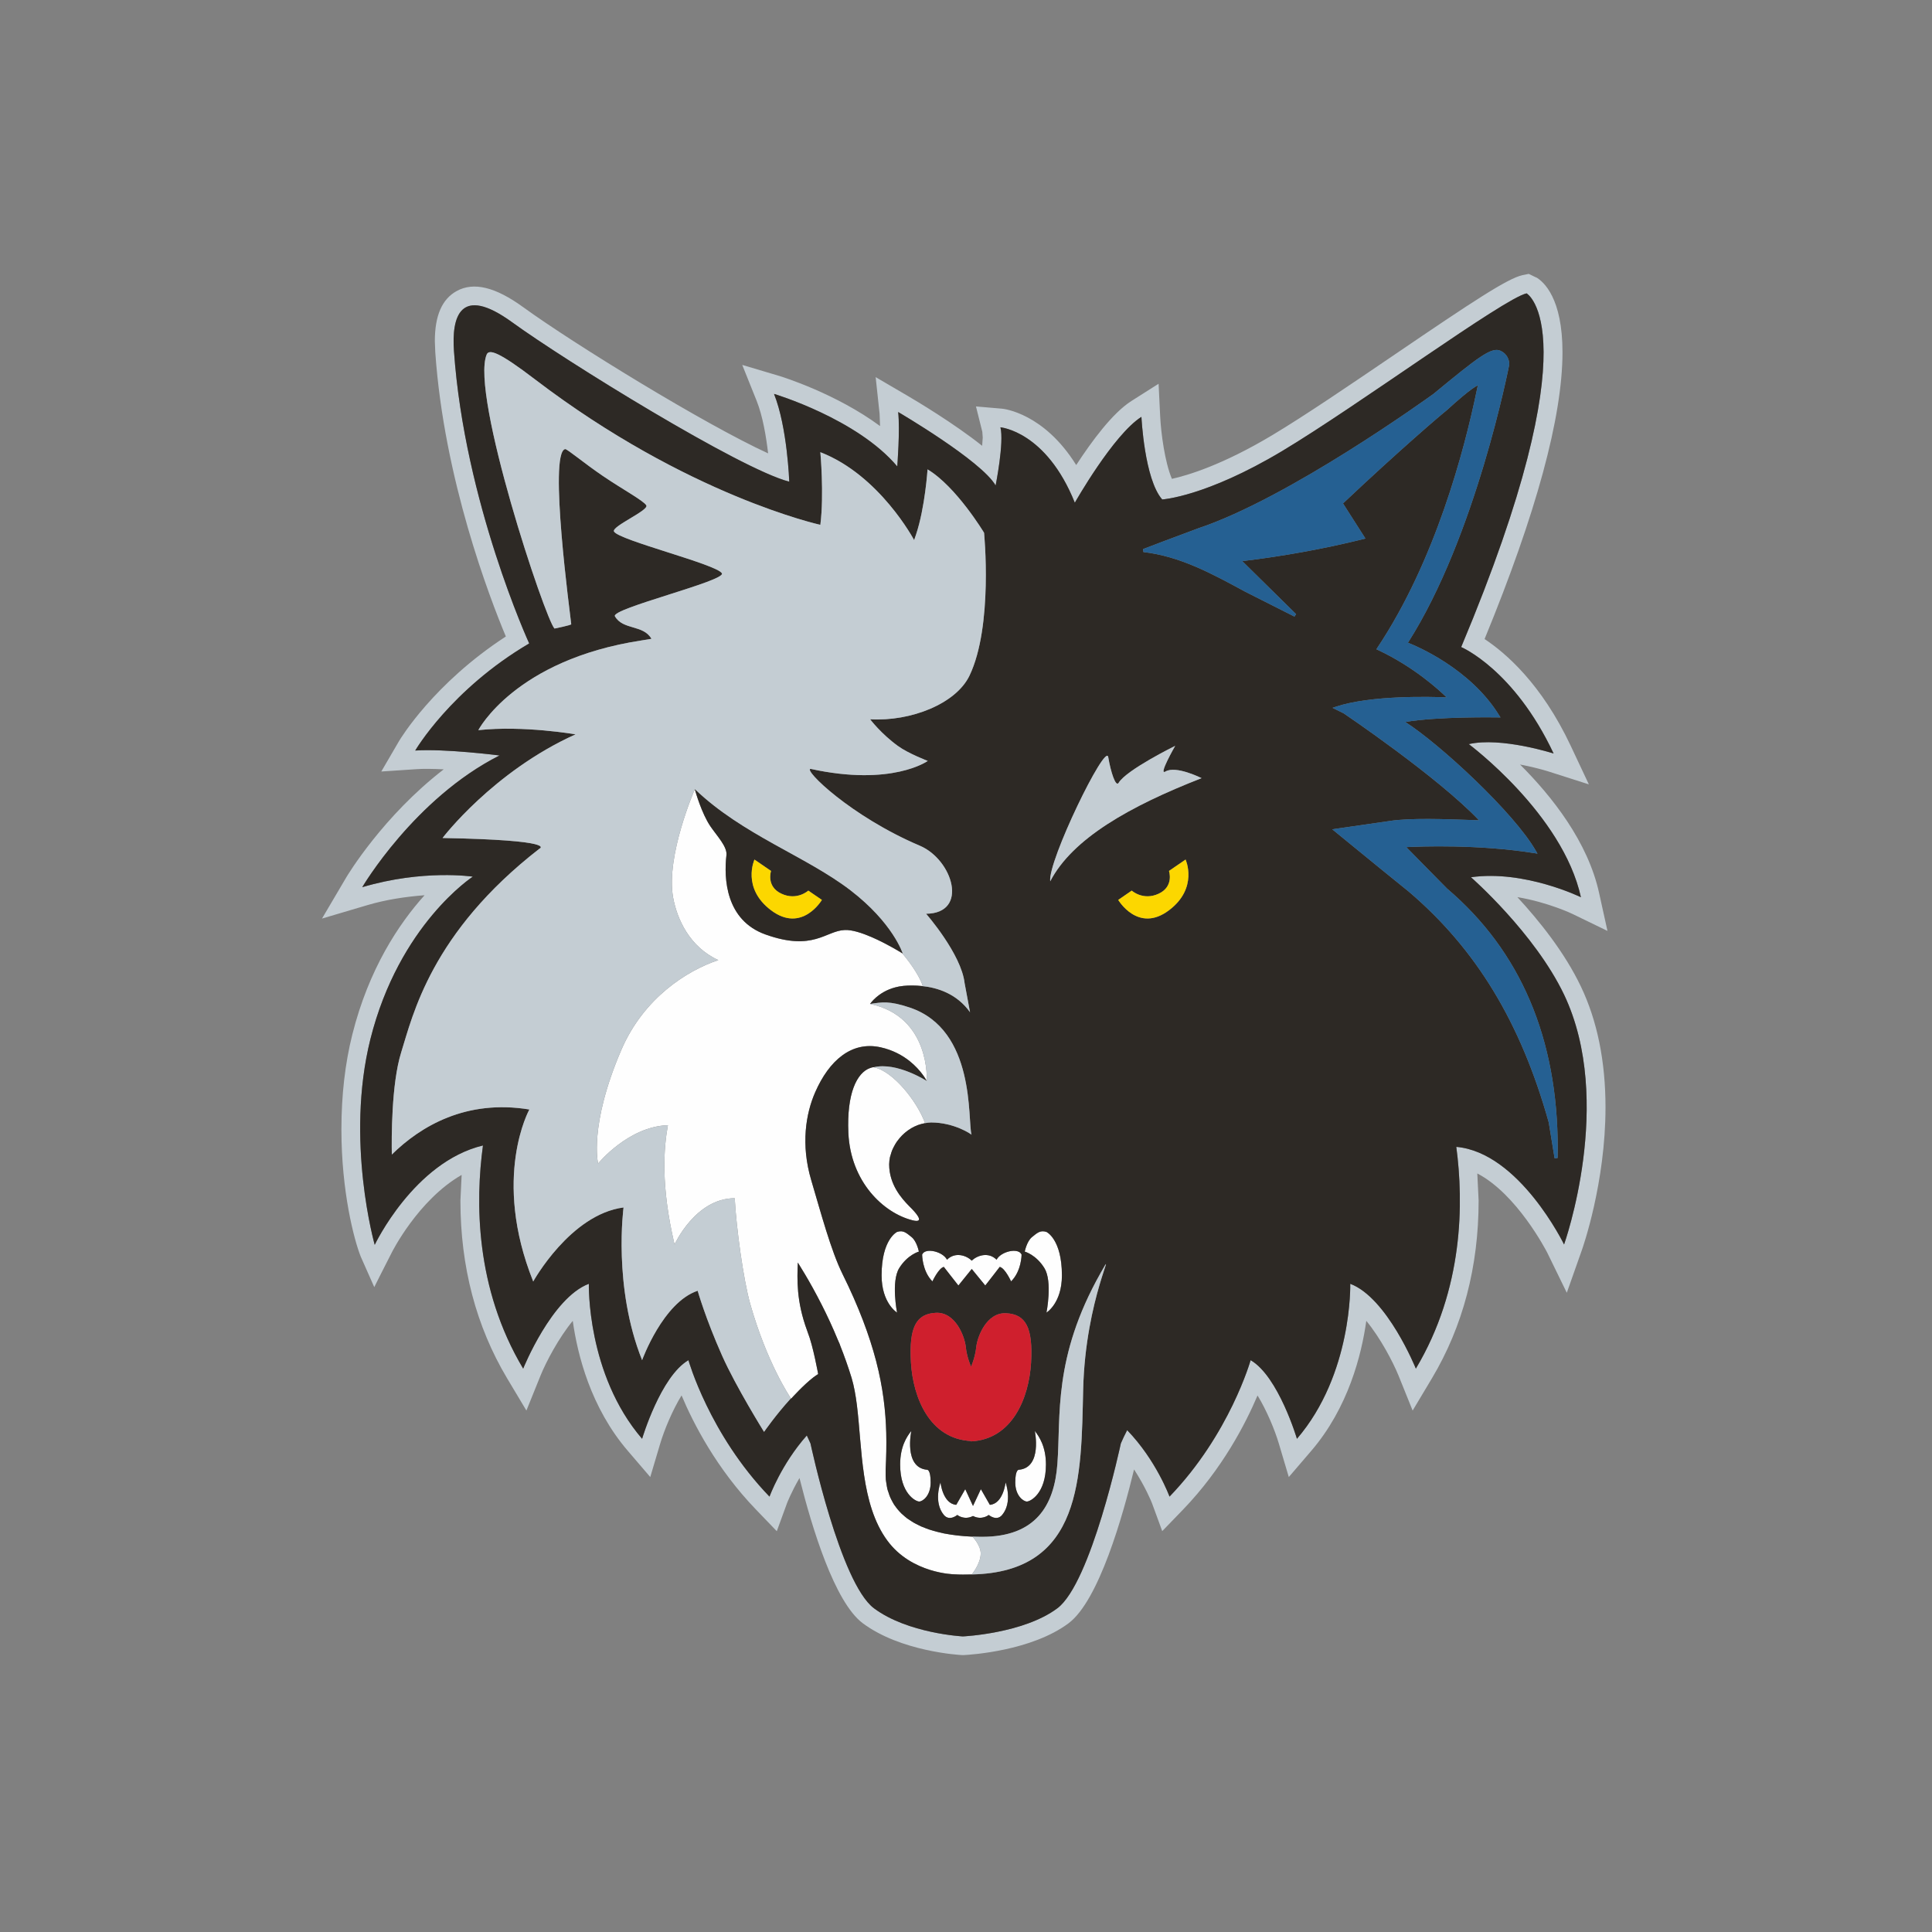 <?xml version="1.0" encoding="UTF-8" standalone="no"?>
<svg width="150px" height="150px" viewBox="0 0 150 150" version="1.1" xmlns="http://www.w3.org/2000/svg" xmlns:xlink="http://www.w3.org/1999/xlink">
    <rect x="0" y="0" width="150" height="150" fill="#808080" stroke="none"/>
    <!-- Generator: Sketch 39.1 (31720) - http://www.bohemiancoding.com/sketch -->
    <title>MIN</title>
    <desc>Created with Sketch.</desc>
    <defs></defs>
    <g id="Page-1" stroke="none" stroke-width="1" fill="none" fill-rule="evenodd">
        <g id="MIN">
            <g id="Page-1">
                <path d="M67.837,82.861 C67.829,82.858 67.821,82.853 67.808,82.853 C67.718,82.869 67.631,82.892 67.552,82.921 C66.531,83.282 65.729,84.881 65.869,87.961 C66.04,91.76 68.591,94.176 70.847,94.742 C70.971,94.774 71.06,94.787 71.139,94.792 C71.659,94.805 71.139,94.181 70.604,93.657 C70.005,93.053 69.034,91.968 69.034,90.4 C69.034,90.211 69.061,90.021 69.098,89.831 C69.111,89.774 69.137,89.718 69.15,89.665 C69.185,89.536 69.224,89.407 69.274,89.286 C69.309,89.199 69.359,89.118 69.398,89.033 C69.446,88.946 69.488,88.859 69.541,88.775 C69.604,88.67 69.675,88.575 69.757,88.477 C69.797,88.422 69.836,88.369 69.886,88.317 C69.976,88.206 70.084,88.103 70.195,88.003 C70.227,87.977 70.258,87.95 70.29,87.922 C70.417,87.814 70.556,87.713 70.701,87.629 C70.717,87.619 70.733,87.611 70.749,87.595 C70.91,87.505 71.073,87.421 71.248,87.358 C71.25,87.355 71.253,87.355 71.253,87.355 C71.44,87.287 71.627,87.237 71.825,87.202 C71.182,85.458 69.303,83.137 67.837,82.861" id="Fill-1" fill="#FEFEFE"></path>
                <path d="M71.343,97.173 C71.343,97.173 71.182,96.372 70.776,96.048 C70.375,95.729 70.135,95.486 69.649,95.647 C69.649,95.647 68.446,96.206 68.446,99.019 C68.446,101.185 69.649,101.909 69.649,101.909 C69.649,101.909 69.172,99.499 69.815,98.458 C70.462,97.412 71.343,97.173 71.343,97.173" id="Fill-3" fill="#FEFEFE"></path>
                <path d="M73.28,98.362 C73.28,98.362 74.09,99.406 74.409,99.806 L75.448,98.523 L76.496,99.806 C76.815,99.406 77.617,98.362 77.617,98.362 C78.028,98.442 78.5,99.487 78.5,99.487 C79.316,98.684 79.316,97.401 79.316,97.401 C79.065,96.837 77.698,97.164 77.374,97.804 C76.736,97.164 75.849,97.477 75.448,97.878 C75.055,97.477 74.161,97.164 73.525,97.804 C73.206,97.164 71.834,96.837 71.594,97.401 C71.594,97.401 71.594,98.684 72.393,99.487 C72.393,99.487 72.879,98.442 73.28,98.362" id="Fill-5" fill="#FEFEFE"></path>
                <path d="M71.366,116.578 C71.63,116.578 72.257,116.141 72.257,115.095 C72.257,114.052 71.972,114.112 71.972,114.112 C70.144,113.938 70.756,111.096 70.756,111.096 C70.403,111.531 69.888,112.313 69.888,113.704 C69.888,115.97 71.102,116.578 71.366,116.578" id="Fill-7" fill="#FEFEFE"></path>
                <path d="M79.729,116.578 C79.988,116.578 81.207,115.97 81.207,113.704 C81.207,112.313 80.684,111.531 80.341,111.096 C80.341,111.096 80.943,113.938 79.112,114.112 C79.112,114.112 78.825,114.052 78.825,115.095 C78.825,116.141 79.466,116.578 79.729,116.578" id="Fill-9" fill="#FEFEFE"></path>
                <path d="M70.051,74.012 C69.935,73.933 68.856,73.272 67.69,72.763 C66.938,72.437 66.154,72.179 65.587,72.205 C64.099,72.265 63.155,73.883 59.435,72.555 C56.346,71.451 56.188,68.214 56.402,66.391 C56.476,65.735 55.663,64.9 55.154,64.149 C54.481,63.153 54.009,61.504 53.956,61.314 C53.951,61.304 53.946,61.277 53.946,61.277 C53.946,61.277 51.677,66.459 52.26,69.681 C52.561,71.328 53.521,73.514 55.771,74.542 C53.35,75.348 49.97,77.476 48.232,81.531 C45.705,87.416 46.438,90.335 46.438,90.335 C46.438,90.335 48.77,87.461 51.856,87.361 C51.532,89.142 51.292,92.034 52.371,96.621 C52.371,96.621 53.991,93.03 57.043,93.03 C57.167,95.364 57.726,99.395 58.246,101.231 C59.53,105.767 61.3,108.415 61.406,108.568 C61.406,108.57 61.422,108.594 61.422,108.594 C61.422,108.594 62.385,107.524 63.155,106.934 C63.276,106.845 63.4,106.755 63.522,106.681 C63.522,106.681 63.126,104.474 62.714,103.444 C62.696,103.399 62.68,103.357 62.667,103.312 C61.817,101.017 61.891,99.308 61.941,98.025 C61.952,98.056 62.809,99.347 63.814,101.336 C64.218,102.132 64.645,103.038 65.046,104.021 C65.097,104.131 65.144,104.239 65.194,104.355 C65.202,104.387 65.213,104.421 65.226,104.453 C65.548,105.259 65.848,106.107 66.12,106.979 C66.305,107.606 66.431,108.323 66.529,109.089 C66.946,112.424 66.819,116.784 68.885,119.598 C70.776,122.19 74.095,122.23 74.095,122.23 C74.551,122.259 74.968,122.253 75.379,122.24 L75.448,122.24 C75.456,122.227 76.129,121.426 76.142,120.628 C76.155,119.975 75.501,119.303 75.501,119.303 C75.474,119.3 75.448,119.3 75.424,119.3 C75.3,119.292 75.168,119.284 75.042,119.277 C74.986,119.274 74.934,119.269 74.881,119.266 C74.749,119.253 74.614,119.245 74.477,119.226 C74.419,119.221 74.361,119.213 74.3,119.208 C74.169,119.195 74.031,119.176 73.892,119.155 C73.834,119.147 73.765,119.134 73.707,119.126 C73.567,119.1 73.433,119.082 73.293,119.055 C73.229,119.042 73.166,119.024 73.103,119.01 C72.889,118.966 72.681,118.91 72.47,118.85 C72.354,118.816 72.232,118.781 72.114,118.742 C72.032,118.713 71.953,118.679 71.874,118.65 C71.757,118.605 71.639,118.563 71.523,118.513 C71.449,118.481 71.372,118.439 71.296,118.402 C71.182,118.347 71.074,118.294 70.969,118.233 C70.892,118.189 70.818,118.146 70.75,118.096 C70.647,118.033 70.547,117.97 70.446,117.899 C70.38,117.846 70.314,117.791 70.249,117.738 C70.154,117.659 70.066,117.583 69.977,117.498 C69.921,117.438 69.861,117.374 69.805,117.314 C69.724,117.227 69.647,117.127 69.571,117.029 C69.52,116.961 69.468,116.895 69.42,116.821 C69.357,116.713 69.291,116.605 69.236,116.492 C69.199,116.413 69.151,116.337 69.119,116.252 C69.064,116.131 69.024,116.002 68.982,115.87 C68.951,115.783 68.919,115.699 68.898,115.607 C68.861,115.465 68.842,115.309 68.816,115.154 C68.806,115.061 68.784,114.975 68.777,114.877 C68.758,114.674 68.758,114.453 68.763,114.229 C68.763,114.174 68.758,114.126 68.763,114.071 C68.808,113.157 68.832,112.222 68.808,111.244 C68.763,109.561 68.565,107.748 68.022,105.67 C67.505,103.697 66.687,101.484 65.413,98.913 C64.519,97.105 63.73,94.136 62.983,91.628 C62.16,88.852 62.569,86.441 63.292,84.797 C64.371,82.332 66.12,80.819 68.357,81.309 C69.317,81.52 70.064,81.939 70.62,82.379 C71.546,83.119 71.953,83.925 71.953,83.925 C71.953,83.925 72.267,78.938 67.552,77.945 C67.552,77.945 68.159,77.015 69.505,76.66 C69.695,76.61 69.903,76.567 70.125,76.546 C70.138,76.544 70.161,76.544 70.175,76.541 C70.259,76.533 70.365,76.528 70.467,76.52 C70.555,76.517 70.644,76.515 70.742,76.515 L70.839,76.515 C71.066,76.515 71.309,76.528 71.568,76.554 C71.597,76.554 71.618,76.554 71.644,76.56 C71.491,76.027 70.924,75.045 70.051,74.012" id="Fill-11" fill="#FEFEFE"></path>
                <path d="M76.852,116.834 L76.155,115.617 L75.543,116.921 L74.942,115.617 L74.243,116.834 C73.193,116.75 73.019,115.093 73.019,115.093 C73.019,115.093 72.452,116.623 73.28,117.619 C73.72,118.141 74.324,117.619 74.324,117.619 C74.324,117.619 74.855,118.057 75.543,117.701 C76.24,118.057 76.765,117.619 76.765,117.619 C76.765,117.619 77.374,118.141 77.807,117.619 C78.64,116.623 78.073,115.093 78.073,115.093 C78.073,115.093 77.896,116.75 76.852,116.834" id="Fill-13" fill="#FEFEFE"></path>
                <path d="M82.446,99.02 C82.446,96.206 81.248,95.648 81.248,95.648 C80.765,95.487 80.52,95.729 80.124,96.048 C79.718,96.372 79.56,97.173 79.56,97.173 C79.56,97.173 80.444,97.415 81.087,98.459 C81.728,99.499 81.248,101.91 81.248,101.91 C81.248,101.91 82.446,101.185 82.446,99.02" id="Fill-15" fill="#FEFEFE"></path>
                <g id="Group-19" transform="translate(25, 21.204)" fill="#C4CDD3">
                    <path d="M96.435,75.417 C96.435,75.417 92.963,68.27 88.067,67.838 C88.642,72.142 88.642,78.842 84.925,85.056 C84.925,85.056 82.709,79.55 79.834,78.47 C79.834,78.47 80.013,85.478 75.695,90.504 C75.695,90.504 74.26,85.654 72.099,84.4 C72.099,84.4 70.477,90.146 65.802,94.993 C65.802,94.993 64.771,92.166 62.513,89.832 C62.336,90.18 62.159,90.528 62.022,90.865 C62.022,90.865 59.722,101.687 57.094,103.658 C54.47,105.626 49.761,105.847 49.761,105.847 C49.761,105.847 45.49,105.626 42.852,103.658 C40.227,101.687 37.927,90.865 37.927,90.865 C37.84,90.662 37.745,90.454 37.639,90.243 C35.653,92.488 34.745,94.993 34.745,94.993 C30.068,90.146 28.451,84.4 28.451,84.4 C26.291,85.654 24.853,90.504 24.853,90.504 C20.534,85.478 20.719,78.47 20.719,78.47 C17.838,79.55 15.62,85.056 15.62,85.056 C11.874,78.786 11.911,72.034 12.496,67.73 C7.139,69.013 4.094,75.446 4.094,75.446 C4.094,75.446 1.794,67.35 3.757,59.479 C5.994,50.564 11.71,46.86 11.71,46.86 C11.71,46.86 7.872,46.27 3.124,47.676 C3.124,47.676 7.178,40.788 13.784,37.45 C13.784,37.45 9.55,36.91 7.239,37.068 C7.239,37.068 10.004,32.331 16.087,28.751 C16.087,28.751 11.064,17.802 10.246,6.045 C10.062,3.434 10.692,0.858 14.765,3.819 C18.851,6.788 32.492,15.228 36.278,16.193 C36.278,16.193 36.133,11.972 35.096,9.377 C35.096,9.377 41.549,11.303 44.664,15.007 C44.664,15.007 44.888,12.191 44.735,10.784 C44.735,10.784 51.196,14.562 52.301,16.488 C52.301,16.488 52.971,13.155 52.673,11.972 C52.673,11.972 56.221,12.27 58.45,17.826 C58.45,17.826 61.439,12.544 63.621,11.158 C63.621,11.158 63.848,15.995 65.233,17.573 C65.233,17.573 68.593,17.378 74.534,13.822 C80.472,10.263 91.742,1.969 93.525,1.572 C93.525,1.572 98.733,4.538 88.447,29.033 C88.447,29.033 92.546,30.761 95.622,37.297 C95.622,37.297 91.544,35.99 89.038,36.57 C89.038,36.57 96.319,41.986 97.741,48.454 C97.741,48.454 93.356,46.315 89.207,46.905 C89.207,46.905 94.142,51.22 96.435,56.02 C100.384,64.321 96.435,75.417 96.435,75.417 M92.808,48.448 C95.187,48.846 97.079,49.747 97.1,49.76 L99.804,51.072 L99.157,48.143 C98.287,44.157 95.506,40.64 93.016,38.153 C93.947,38.33 94.76,38.546 95.184,38.68 L98.358,39.694 L96.939,36.678 C94.678,31.881 91.895,29.491 90.262,28.411 C94.272,18.661 96.311,11.164 96.311,6.145 C96.311,1.951 94.863,0.668 94.248,0.315 L94.232,0.307 L94.311,0.36 L93.689,0.06 C93.689,0.06 93.222,0.154 93.19,0.162 C92.022,0.434 89.397,2.164 83.271,6.332 C79.86,8.65 76.339,11.048 73.785,12.578 C69.923,14.891 67.227,15.7 65.987,15.974 C65.438,14.691 65.138,12.415 65.074,11.092 L64.953,8.59 L62.84,9.931 C61.373,10.866 59.769,13.045 58.556,14.902 C56.047,10.871 52.932,10.537 52.795,10.526 L50.774,10.352 L51.267,12.323 L51.299,12.768 C51.299,12.768 51.272,13.092 51.254,13.408 C49.062,11.659 46.094,9.894 45.471,9.53 L42.986,8.076 L43.292,10.934 C43.292,10.934 43.316,11.567 43.327,11.875 C39.908,9.346 35.703,8.044 35.513,7.986 L32.627,7.128 L33.746,9.917 C34.215,11.092 34.482,12.67 34.637,13.996 C29.675,11.719 19.556,5.5 15.62,2.644 C13.462,1.076 11.771,0.665 10.455,1.393 C9.318,2.02 8.761,3.295 8.761,5.284 L8.795,6.145 C9.479,16.014 13.011,25.194 14.274,28.213 C8.677,31.854 6.091,36.148 5.981,36.333 L4.604,38.696 L7.334,38.514 C7.864,38.477 8.584,38.485 9.452,38.527 C4.754,42.147 1.989,46.733 1.871,46.939 L0,50.113 L3.535,49.067 C4.962,48.646 6.45,48.419 7.964,48.301 C5.981,50.503 3.638,53.999 2.353,59.12 C1.789,61.373 1.507,63.847 1.507,66.486 C1.507,71.305 2.488,75.059 3.01,76.365 L4.058,78.728 L4.453,77.938 L5.398,76.078 C5.424,76.023 7.45,71.966 10.842,70.016 C10.8,70.82 10.747,72.013 10.747,72.013 C10.747,77.137 11.966,81.774 14.369,85.802 L15.87,88.312 L16.965,85.599 C17.406,84.513 18.379,82.672 19.469,81.347 C19.835,83.976 20.864,88.088 23.75,91.447 L25.486,93.473 L26.246,90.918 C26.575,89.811 27.206,88.294 27.916,87.135 C28.836,89.321 30.635,92.825 33.695,95.999 L35.31,97.678 L36.109,95.491 C36.114,95.478 36.439,94.637 37.072,93.549 C38.043,97.425 39.797,103.181 41.979,104.819 C44.944,107.032 49.494,107.285 49.684,107.296 L49.782,107.296 L49.832,107.296 C50.36,107.269 55.082,106.977 57.968,104.822 C60.323,103.054 62.186,96.461 63.048,92.883 C63.914,94.213 64.383,95.354 64.439,95.499 L65.235,97.672 L66.85,96.002 C69.912,92.825 71.709,89.321 72.635,87.14 C73.342,88.294 73.978,89.811 74.302,90.918 L75.062,93.473 L76.8,91.447 C79.684,88.086 80.712,83.976 81.079,81.347 C82.171,82.672 83.139,84.513 83.583,85.599 L84.677,88.312 L86.178,85.802 C88.582,81.774 89.8,77.134 89.8,72.005 C89.8,72.005 89.737,70.709 89.697,69.903 C92.758,71.492 95.026,75.854 95.126,76.049 L96.646,79.166 L97.799,75.902 C97.875,75.693 99.651,70.662 99.651,64.766 C99.651,61.204 99.012,58.051 97.743,55.395 C96.469,52.721 94.488,50.269 92.808,48.448" id="Fill-17"></path>
                </g>
                <path d="M120.93,89.906 L120.698,89.924 L120.241,87.135 C118.065,79.374 114.609,73.681 109.373,69.223 L107.26,67.511 L103.435,64.386 L107.869,63.746 C109.41,63.493 112.269,63.596 114.164,63.665 C114.164,63.665 114.543,63.678 114.828,63.686 C111.589,60.285 104.379,55.424 104.319,55.382 L103.459,54.958 L103.728,54.866 C106.445,53.962 111.122,54.094 112.314,54.144 C111.718,53.559 109.774,51.776 106.986,50.466 L106.864,50.408 L106.935,50.295 C111.452,43.525 113.702,34.9 114.644,30.36 C114.725,29.957 114.725,29.957 114.799,29.915 C114.723,29.91 114.324,30.031 112.293,31.88 C112.011,32.091 108.706,34.897 104.271,39.086 C104.369,39.238 106.012,41.812 106.012,41.812 L105.854,41.852 C102.849,42.603 99.525,43.201 96.449,43.564 C96.761,43.87 100.628,47.682 100.628,47.682 L100.499,47.871 L96.674,45.938 C94.075,44.526 91.622,43.193 88.773,42.861 L88.744,42.632 L90.218,42.07 L93.033,41.017 C100.09,38.664 110.829,30.916 111.288,30.587 C114.773,27.718 115.81,26.904 116.514,27.241 C117.005,27.47 117.179,27.934 117.179,28.29 L117.179,28.295 C117.155,28.429 114.591,41.641 109.312,49.9 C109.964,50.155 114.148,51.905 116.382,55.519 L116.498,55.703 L116.282,55.698 C116.232,55.698 111.623,55.617 109.106,56.056 C111.795,57.771 117.577,63.122 119.247,66.065 L119.371,66.275 L119.131,66.238 C114.783,65.543 110.272,65.714 109.186,65.772 C109.471,66.067 110.528,67.139 110.528,67.139 L112.356,68.994 C118.055,73.841 120.941,80.625 120.941,89.16 C120.941,89.408 120.938,89.656 120.93,89.906 M81.539,68.425 C81.339,66.868 85.847,57.616 86.042,58.78 C86.24,59.95 86.628,61.144 86.852,60.777 C87.449,59.774 91.242,57.908 91.242,57.908 C91.242,57.908 89.891,60.256 90.487,59.9 C91.303,59.413 93.292,60.416 93.292,60.416 C87.694,62.6 83.259,65.111 81.539,68.425 M90.759,70.675 C88.361,72.485 86.821,69.869 86.821,69.869 L87.865,69.147 C87.865,69.147 88.749,69.953 89.957,69.387 C91.171,68.828 90.759,67.619 90.759,67.619 L92.049,66.736 C92.049,66.736 93.06,68.941 90.759,70.675 M59.32,111.171 C59.32,111.171 57.138,107.67 56.059,105.241 C54.766,102.338 54.168,100.214 54.168,100.214 C51.472,101.113 49.852,105.602 49.852,105.602 C47.573,99.914 48.411,93.747 48.411,93.747 C44.278,94.287 41.4,99.495 41.4,99.495 C38.16,91.413 41.099,86.141 41.099,86.141 C36.187,85.335 32.665,87.435 30.42,89.637 C30.399,88.428 30.381,84.166 31.146,81.716 C32.045,78.839 33.457,72.427 41.888,65.888 C41.888,65.888 43.431,65.229 34.361,65.061 C34.361,65.061 38.268,59.908 44.687,57.015 C44.687,57.015 40.656,56.309 37.137,56.689 C37.137,56.689 39.972,51.23 49.794,49.726 L50.58,49.597 C49.941,48.48 48.369,48.938 47.741,47.848 C47.404,47.255 56.383,45.095 56.048,44.51 C55.653,43.814 48.063,41.952 47.673,41.27 C47.443,40.877 50.403,39.626 50.179,39.236 C49.973,38.875 48.319,37.982 46.823,36.965 C45.341,35.961 44.017,34.834 43.874,34.868 C42.576,35.189 44.283,47.792 44.349,48.464 C44.359,48.535 43.051,48.801 43.051,48.801 C42.339,48.093 36.506,30.611 37.783,27.528 C37.97,27.078 38.743,27.323 41.553,29.467 C53.395,38.498 63.691,40.748 63.691,40.748 C63.991,38.372 63.691,35.108 63.691,35.108 C68.299,36.889 70.972,41.933 70.972,41.933 L71.125,41.488 C71.824,39.391 72.014,36.443 72.014,36.443 C74.245,37.774 76.403,41.364 76.403,41.364 C76.403,41.364 77.121,48.604 75.272,52.458 C74.216,54.647 70.713,56.025 67.558,55.846 C67.558,55.846 68.41,56.976 69.721,57.922 C70.513,58.499 72.032,59.078 72.032,59.078 C72.032,59.078 69.257,61.083 62.931,59.695 C62.361,59.758 66.065,63.391 71.417,65.662 C73.982,66.755 75.24,70.912 71.9,70.944 C71.9,70.944 74.638,74.068 74.892,76.328 L75.314,78.589 C74.282,77.14 72.768,76.673 71.568,76.555 C71.309,76.528 71.067,76.515 70.84,76.515 L70.742,76.515 C70.642,76.515 70.552,76.518 70.468,76.521 C70.362,76.528 70.259,76.534 70.172,76.542 C70.159,76.544 70.138,76.544 70.125,76.547 C69.903,76.568 69.695,76.61 69.505,76.66 C68.159,77.016 67.553,77.946 67.553,77.946 C68.487,77.809 69.035,77.693 70.637,78.228 C75.781,79.956 75.111,86.974 75.43,88.101 C75.438,88.08 74.108,87.148 72.288,87.148 C72.132,87.148 71.977,87.174 71.824,87.2 C71.628,87.237 71.441,87.287 71.251,87.353 C71.251,87.353 71.249,87.353 71.246,87.359 C71.074,87.422 70.908,87.506 70.75,87.596 C70.732,87.611 70.716,87.619 70.7,87.63 C70.557,87.714 70.418,87.814 70.291,87.922 C70.257,87.951 70.228,87.978 70.196,88.004 C70.083,88.104 69.977,88.207 69.887,88.317 C69.837,88.37 69.798,88.423 69.755,88.478 C69.676,88.576 69.605,88.67 69.542,88.776 C69.489,88.858 69.444,88.947 69.397,89.034 C69.357,89.118 69.31,89.2 69.275,89.287 C69.223,89.408 69.186,89.537 69.151,89.666 C69.136,89.719 69.112,89.774 69.099,89.832 C69.062,90.022 69.035,90.212 69.035,90.399 C69.035,91.966 70.003,93.054 70.602,93.657 C71.138,94.182 71.66,94.806 71.138,94.79 C71.061,94.788 70.969,94.774 70.845,94.743 C68.592,94.176 66.039,91.761 65.867,87.962 C65.73,84.882 66.532,83.283 67.553,82.922 C67.629,82.893 67.719,82.867 67.806,82.854 C67.819,82.854 67.83,82.859 67.838,82.862 C69.631,82.43 71.95,83.926 71.95,83.926 C71.95,83.926 71.547,83.12 70.621,82.382 C70.064,81.94 69.318,81.521 68.357,81.31 C66.118,80.82 64.371,82.332 63.292,84.801 C62.57,86.442 62.161,88.855 62.984,91.629 C63.728,94.14 64.516,97.106 65.413,98.913 C66.687,101.484 67.505,103.697 68.022,105.67 C68.563,107.752 68.761,109.561 68.808,111.245 C68.832,112.222 68.808,113.157 68.761,114.071 C68.758,114.127 68.761,114.174 68.761,114.23 C68.758,114.453 68.758,114.675 68.774,114.878 C68.785,114.978 68.806,115.062 68.816,115.154 C68.843,115.31 68.861,115.465 68.895,115.607 C68.919,115.702 68.951,115.784 68.983,115.873 C69.022,116.002 69.064,116.132 69.117,116.253 C69.151,116.337 69.199,116.413 69.236,116.495 C69.291,116.606 69.357,116.716 69.42,116.822 C69.468,116.896 69.521,116.964 69.571,117.03 C69.647,117.13 69.721,117.227 69.803,117.314 C69.861,117.375 69.922,117.441 69.977,117.499 C70.067,117.583 70.154,117.66 70.249,117.739 C70.315,117.791 70.381,117.847 70.447,117.899 C70.547,117.97 70.647,118.034 70.75,118.097 C70.819,118.147 70.892,118.189 70.969,118.234 C71.074,118.297 71.183,118.347 71.296,118.402 C71.373,118.439 71.449,118.481 71.523,118.513 C71.639,118.563 71.758,118.608 71.874,118.653 C71.953,118.679 72.032,118.716 72.114,118.742 C72.23,118.782 72.351,118.816 72.47,118.85 C72.681,118.911 72.889,118.966 73.103,119.011 C73.166,119.024 73.23,119.043 73.293,119.056 C73.433,119.082 73.565,119.103 73.705,119.127 C73.765,119.135 73.831,119.148 73.892,119.156 C74.032,119.177 74.169,119.195 74.301,119.211 C74.361,119.216 74.417,119.224 74.477,119.23 C74.615,119.245 74.747,119.256 74.881,119.267 C74.934,119.269 74.987,119.274 75.039,119.277 C75.169,119.288 75.301,119.293 75.425,119.301 C75.717,119.311 76.002,119.319 76.253,119.319 C80.402,119.319 81.856,116.901 82.096,113.66 C82.373,109.928 81.74,105.415 85.446,98.842 C86.858,96.355 84.27,100.765 84.096,107.875 C83.935,114.643 84.069,122.067 75.446,122.241 C75.427,122.241 75.401,122.241 75.38,122.243 C74.968,122.254 74.549,122.259 74.095,122.23 C74.095,122.23 70.776,122.191 68.882,119.598 C66.817,116.785 66.946,112.428 66.529,109.09 C66.432,108.323 66.305,107.607 66.118,106.982 C65.849,106.108 65.548,105.259 65.226,104.453 C65.213,104.422 65.202,104.387 65.194,104.356 C65.144,104.242 65.094,104.134 65.047,104.021 C64.643,103.039 64.218,102.132 63.815,101.337 C62.81,99.348 61.952,98.057 61.942,98.025 C61.892,99.311 61.818,101.018 62.667,103.313 C62.68,103.357 62.696,103.399 62.712,103.444 C63.126,104.477 63.522,106.682 63.522,106.682 C63.398,106.756 63.277,106.845 63.155,106.935 C62.382,107.525 61.422,108.595 61.422,108.595 C61.422,108.595 61.404,108.571 61.404,108.568 C60.232,109.846 59.32,111.171 59.32,111.171 M79.112,114.111 C80.943,113.94 80.342,111.097 80.342,111.097 C80.682,111.532 81.207,112.314 81.207,113.705 C81.207,115.971 79.988,116.579 79.73,116.579 C79.466,116.579 78.825,116.142 78.825,115.096 C78.825,114.053 79.112,114.111 79.112,114.111 M71.594,97.404 C71.834,96.837 73.203,97.166 73.525,97.804 C74.161,97.166 75.053,97.48 75.446,97.88 C75.849,97.48 76.736,97.166 77.374,97.804 C77.698,97.166 79.065,96.837 79.316,97.404 C79.316,97.404 79.316,98.687 78.5,99.487 C78.5,99.487 78.026,98.444 77.617,98.362 C77.617,98.362 76.815,99.408 76.496,99.806 L75.446,98.523 L74.409,99.806 C74.09,99.408 73.28,98.362 73.28,98.362 C72.879,98.444 72.393,99.487 72.393,99.487 C71.594,98.687 71.594,97.404 71.594,97.404 M70.755,111.097 C70.755,111.097 70.143,113.94 71.971,114.111 C71.971,114.111 72.256,114.053 72.256,115.096 C72.256,116.142 71.628,116.579 71.365,116.579 C71.103,116.579 69.887,115.971 69.887,113.705 C69.887,112.314 70.404,111.532 70.755,111.097 M69.647,101.911 C69.647,101.911 68.447,101.184 68.447,99.021 C68.447,96.208 69.647,95.646 69.647,95.646 C70.133,95.488 70.375,95.728 70.776,96.047 C71.183,96.373 71.341,97.174 71.341,97.174 C71.341,97.174 70.462,97.414 69.814,98.457 C69.17,99.498 69.647,101.911 69.647,101.911 M77.807,117.62 C77.371,118.142 76.765,117.62 76.765,117.62 C76.765,117.62 76.24,118.057 75.543,117.702 C74.855,118.057 74.324,117.62 74.324,117.62 C74.324,117.62 73.718,118.142 73.28,117.62 C72.452,116.624 73.019,115.094 73.019,115.094 C73.019,115.094 73.193,116.751 74.243,116.835 L74.942,115.618 L75.543,116.922 L76.155,115.618 L76.852,116.835 C77.896,116.751 78.073,115.094 78.073,115.094 C78.073,115.094 78.64,116.624 77.807,117.62 M75.388,111.909 L75.388,111.88 C72.172,111.719 70.887,108.51 70.726,105.784 C70.565,103.054 71.125,102.006 72.655,101.927 C74.182,101.845 74.902,103.774 74.984,104.577 C75.063,105.378 75.388,106.097 75.388,106.097 L75.388,106.131 C75.388,106.131 75.709,105.404 75.794,104.606 C75.868,103.805 76.593,101.877 78.118,101.961 C79.648,102.035 80.207,103.081 80.052,105.807 C79.888,108.537 78.603,111.748 75.388,111.909 M81.088,98.457 C80.445,97.414 79.561,97.174 79.561,97.174 C79.561,97.174 79.719,96.373 80.123,96.047 C80.521,95.728 80.766,95.488 81.247,95.646 C81.247,95.646 82.447,96.208 82.447,99.021 C82.447,101.184 81.247,101.911 81.247,101.911 C81.247,101.911 81.729,99.498 81.088,98.457 M114.206,68.109 C118.355,67.519 122.742,69.661 122.742,69.661 C121.318,63.19 114.037,57.774 114.037,57.774 C116.543,57.195 120.621,58.501 120.621,58.501 C117.545,51.965 113.446,50.237 113.446,50.237 C123.732,25.742 118.524,22.776 118.524,22.776 C116.741,23.174 105.471,31.47 99.533,35.026 C93.592,38.582 90.232,38.777 90.232,38.777 C88.847,37.199 88.62,32.365 88.62,32.365 C86.438,33.748 83.449,39.03 83.449,39.03 C81.22,33.474 77.675,33.177 77.675,33.177 C77.97,34.359 77.3,37.692 77.3,37.692 C76.195,35.769 69.734,31.989 69.734,31.989 C69.887,33.395 69.663,36.214 69.663,36.214 C66.548,32.507 60.095,30.582 60.095,30.582 C61.134,33.177 61.277,37.397 61.277,37.397 C57.494,36.433 43.85,27.992 39.767,25.023 C35.691,22.065 35.061,24.638 35.245,27.249 C36.063,39.007 41.086,49.958 41.086,49.958 C35.002,53.535 32.238,58.272 32.238,58.272 C34.549,58.114 38.783,58.654 38.783,58.654 C32.177,61.992 28.125,68.881 28.125,68.881 C32.871,67.474 36.709,68.064 36.709,68.064 C36.709,68.064 30.993,71.768 28.756,80.683 C26.793,88.557 29.093,96.65 29.093,96.65 C29.093,96.65 32.14,90.22 37.498,88.934 C36.912,93.239 36.873,99.991 40.619,106.26 C40.619,106.26 42.837,100.755 45.718,99.674 C45.718,99.674 45.536,106.682 49.852,111.708 C49.852,111.708 51.292,106.858 53.45,105.604 C53.45,105.604 55.067,111.35 59.744,116.197 C59.744,116.197 60.652,113.692 62.641,111.45 C62.744,111.661 62.839,111.866 62.926,112.069 C62.926,112.069 65.226,122.891 67.851,124.865 C70.489,126.833 74.76,127.051 74.76,127.051 C74.76,127.051 79.469,126.833 82.096,124.865 C84.721,122.891 87.021,112.069 87.021,112.069 C87.161,111.732 87.335,111.387 87.512,111.037 C89.773,113.373 90.801,116.197 90.801,116.197 C95.479,111.35 97.098,105.604 97.098,105.604 C99.259,106.858 100.694,111.708 100.694,111.708 C105.012,106.682 104.833,99.674 104.833,99.674 C107.708,100.755 109.927,106.26 109.927,106.26 C113.641,100.046 113.641,93.347 113.066,89.042 C117.962,89.474 121.434,96.621 121.434,96.621 C121.434,96.621 125.386,85.525 121.434,77.224 C119.141,72.427 114.206,68.109 114.206,68.109" id="Fill-20" fill="#2D2925"></path>
                <path d="M90.487,59.899 C89.891,60.257 91.242,57.907 91.242,57.907 C91.242,57.907 87.449,59.775 86.852,60.776 C86.628,61.142 86.24,59.951 86.042,58.779 C85.847,57.614 81.339,66.867 81.539,68.426 C83.259,65.112 87.694,62.599 93.292,60.415 C93.292,60.415 91.303,59.411 90.487,59.899" id="Fill-22" fill="#C4CDD3"></path>
                <path d="M61.405,108.568 C61.3,108.418 59.532,105.768 58.245,101.231 C57.728,99.395 57.166,95.365 57.045,93.03 C53.992,93.03 52.373,96.621 52.373,96.621 C51.291,92.035 51.534,89.142 51.858,87.361 C48.772,87.461 46.437,90.335 46.437,90.335 C46.437,90.335 45.706,87.417 48.231,81.531 C49.969,77.477 53.351,75.348 55.773,74.542 C53.523,73.515 52.56,71.328 52.259,69.682 C51.679,66.46 53.945,61.278 53.945,61.278 C57.659,64.834 62.539,66.465 66.014,69.123 C69.332,71.668 70.076,74.026 70.076,74.026 C70.076,74.026 70.06,74.015 70.05,74.013 C70.923,75.048 71.493,76.031 71.646,76.56 C71.619,76.555 71.596,76.555 71.567,76.555 C72.767,76.673 74.281,77.14 75.313,78.589 L74.891,76.328 C74.637,74.068 71.902,70.944 71.902,70.944 C75.241,70.912 73.983,66.755 71.419,65.662 C66.066,63.391 62.36,59.758 62.933,59.695 C69.258,61.083 72.031,59.078 72.031,59.078 C72.031,59.078 70.514,58.499 69.723,57.922 C68.409,56.976 67.557,55.846 67.557,55.846 C70.712,56.025 74.218,54.647 75.27,52.458 C77.122,48.604 76.402,41.364 76.402,41.364 C76.402,41.364 74.244,37.774 72.015,36.443 C72.015,36.443 71.825,39.391 71.126,41.488 L70.973,41.933 C70.973,41.933 68.301,36.886 63.692,35.108 C63.692,35.108 63.993,38.372 63.692,40.748 C63.692,40.748 53.396,38.498 41.552,29.467 C38.745,27.32 37.972,27.078 37.785,27.528 C36.508,30.611 42.338,48.093 43.053,48.801 C43.053,48.801 44.361,48.535 44.351,48.464 C44.285,47.792 42.575,35.189 43.873,34.868 C44.018,34.834 45.342,35.961 46.825,36.965 C48.318,37.982 49.972,38.875 50.18,39.236 C50.402,39.626 47.442,40.877 47.672,41.27 C48.062,41.952 55.652,43.814 56.047,44.51 C56.385,45.095 47.405,47.255 47.743,47.848 C48.368,48.938 49.943,48.48 50.579,49.597 L49.795,49.726 C39.974,51.23 37.136,56.689 37.136,56.689 C40.655,56.309 44.686,57.015 44.686,57.015 C38.267,59.908 34.36,65.061 34.36,65.061 C43.432,65.229 41.887,65.888 41.887,65.888 C33.458,72.427 32.047,78.839 31.145,81.716 C30.38,84.166 30.398,88.428 30.422,89.637 C32.664,87.435 36.189,85.335 41.1,86.141 C41.1,86.141 38.162,91.413 41.399,99.495 C41.399,99.495 44.277,94.287 48.413,93.747 C48.413,93.747 47.574,99.912 49.853,105.602 C49.853,105.602 51.47,101.113 54.166,100.214 C54.166,100.214 54.768,102.338 56.058,105.241 C57.137,107.67 59.321,111.168 59.321,111.168 C59.321,111.168 60.234,109.846 61.405,108.568" id="Fill-24" fill="#C4CDD3"></path>
                <path d="M76.143,120.629 C76.13,121.427 75.458,122.225 75.447,122.238 C84.071,122.067 83.936,114.641 84.097,107.876 C84.268,100.763 86.859,96.355 85.448,98.84 C81.739,105.415 82.374,109.928 82.095,113.658 C81.855,116.901 80.404,119.317 76.254,119.317 C76.001,119.317 75.716,119.312 75.423,119.298 C75.447,119.298 75.473,119.301 75.502,119.301 C75.502,119.301 76.154,119.973 76.143,120.629" id="Fill-26" fill="#C4CDD3"></path>
                <path d="" id="Fill-28" fill="#C4CDD3"></path>
                <path d="M67.552,77.946 C72.268,78.939 71.952,83.926 71.952,83.926 C71.952,83.926 69.63,82.43 67.837,82.862 C69.303,83.138 71.182,85.457 71.825,87.2 C71.978,87.174 72.131,87.148 72.287,87.148 C74.107,87.148 75.437,88.08 75.429,88.101 C75.11,86.974 75.78,79.956 70.636,78.228 C69.034,77.69 68.486,77.809 67.552,77.946 C67.552,77.946 68.158,77.016 69.504,76.66 C68.158,77.016 67.552,77.946 67.552,77.946" id="Fill-30" fill="#C4CDD3"></path>
                <path d="M90.761,67.619 C90.761,67.619 91.169,68.828 89.959,69.387 C88.75,69.95 87.867,69.147 87.867,69.147 L86.819,69.869 C86.819,69.869 88.36,72.485 90.761,70.672 C93.058,68.941 92.048,66.736 92.048,66.736 L90.761,67.619 Z" id="Fill-32" fill="#FCD700"></path>
                <path d="M58.576,66.737 L59.864,67.619 C59.864,67.619 59.46,68.828 60.671,69.387 C61.871,69.951 62.755,69.147 62.755,69.147 L63.81,69.869 C63.81,69.869 62.267,72.485 59.864,70.672 C57.566,68.942 58.576,66.737 58.576,66.737 M55.152,64.15 C55.661,64.898 56.474,65.736 56.4,66.392 C56.189,68.212 56.345,71.45 59.436,72.553 C63.156,73.884 64.098,72.266 65.586,72.206 C66.153,72.179 66.936,72.438 67.691,72.764 C68.854,73.273 69.933,73.934 70.049,74.013 C70.06,74.013 70.075,74.026 70.075,74.026 C70.075,74.026 69.332,71.668 66.013,69.121 C62.539,66.465 57.658,64.832 53.944,61.278 C53.944,61.278 53.949,61.304 53.955,61.315 C54.01,61.505 54.48,63.154 55.152,64.15" id="Fill-34" fill="#2D2925"></path>
                <path d="M59.863,70.673 C62.266,72.485 63.812,69.869 63.812,69.869 L62.757,69.147 C62.757,69.147 61.873,69.951 60.673,69.387 C59.46,68.829 59.863,67.619 59.863,67.619 L58.576,66.737 C58.576,66.737 57.566,68.942 59.863,70.673" id="Fill-36" fill="#FCD700"></path>
                <path d="M78.117,101.96 C76.594,101.876 75.869,103.804 75.793,104.608 C75.711,105.403 75.386,106.131 75.386,106.131 L75.386,106.096 C75.386,106.096 75.064,105.377 74.983,104.576 C74.904,103.773 74.181,101.844 72.653,101.926 C71.126,102.005 70.567,103.054 70.725,105.783 C70.886,108.509 72.171,111.721 75.386,111.879 L75.386,111.908 C78.602,111.747 79.887,108.536 80.05,105.807 C80.206,103.08 79.647,102.034 78.117,101.96" id="Fill-38" fill="#CF1F2D"></path>
                <path d="M112.356,68.994 L110.528,67.139 C110.528,67.139 109.471,66.067 109.186,65.77 C110.272,65.714 114.783,65.543 119.131,66.236 L119.371,66.275 L119.247,66.065 C117.577,63.122 111.795,57.771 109.106,56.056 C111.623,55.617 116.232,55.698 116.282,55.698 L116.498,55.701 L116.382,55.519 C114.148,51.905 109.964,50.155 109.315,49.9 C114.591,41.641 117.155,28.429 117.181,28.295 L117.181,28.29 C117.181,27.934 117.005,27.468 116.514,27.239 C115.81,26.904 114.773,27.718 111.288,30.587 C110.829,30.916 100.09,38.661 93.036,41.017 L90.218,42.07 L88.744,42.632 L88.773,42.858 C91.622,43.193 94.078,44.526 96.674,45.938 L100.499,47.871 L100.628,47.682 C100.628,47.682 96.761,43.87 96.449,43.564 C99.525,43.201 102.849,42.603 105.854,41.852 L106.012,41.812 C106.012,41.812 104.371,39.238 104.271,39.086 C108.706,34.897 112.011,32.091 112.293,31.878 C114.324,30.031 114.723,29.91 114.799,29.915 C114.725,29.957 114.725,29.957 114.644,30.36 C113.702,34.9 111.452,43.522 106.938,50.292 L106.864,50.406 L106.986,50.466 C109.774,51.776 111.718,53.559 112.314,54.144 C111.122,54.094 106.445,53.962 103.728,54.866 L103.459,54.958 L104.321,55.382 C104.379,55.422 111.589,60.285 114.831,63.686 C114.543,63.678 114.164,63.662 114.164,63.662 C112.269,63.596 109.41,63.491 107.869,63.746 L103.435,64.386 L107.26,67.511 L109.373,69.221 C114.609,73.681 118.065,79.371 120.244,87.135 L120.698,89.924 L120.93,89.906 C120.938,89.656 120.943,89.405 120.943,89.16 C120.943,80.622 118.055,73.839 112.356,68.994" id="Fill-40" fill="#256092"></path>
                <rect id="Rectangle" x="0" y="0" width="150" height="150"></rect>
            </g>
        </g>
    </g>
</svg>